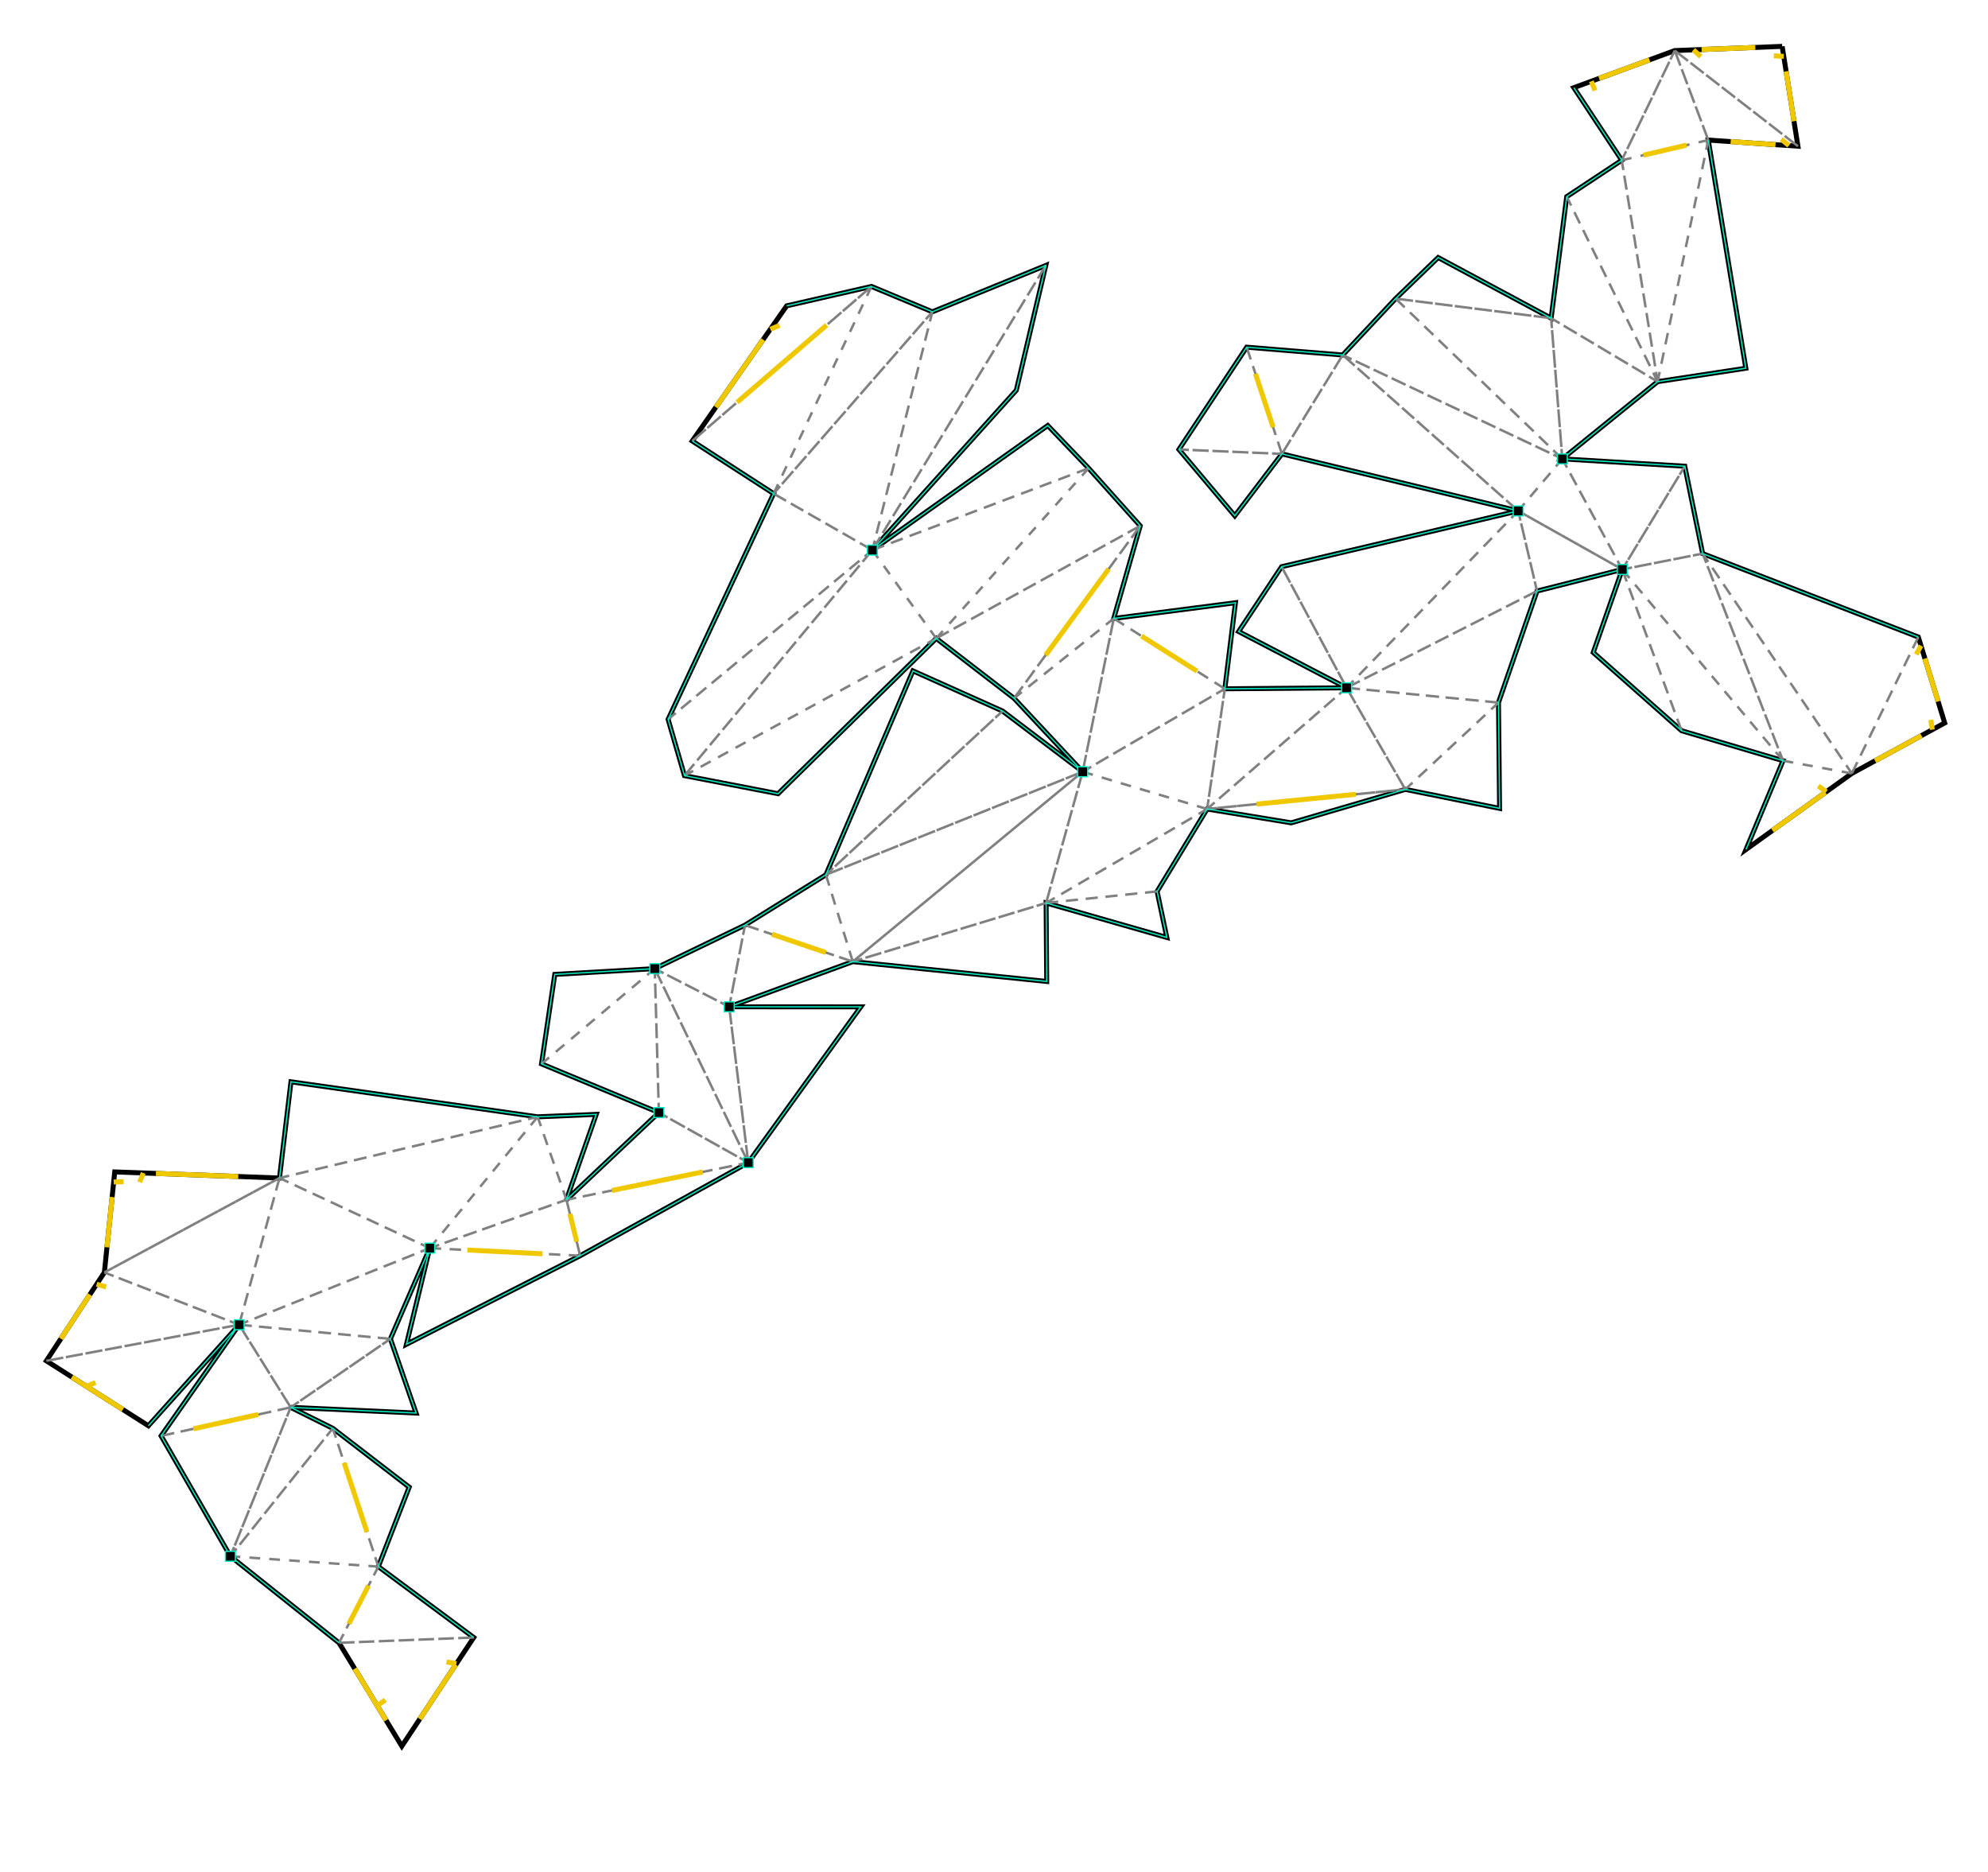 <?xml version="1.0"?>
<svg width="343" height="323" version="1.1" xmlns="http://www.w3.org/2000/svg" xmlns:xlink="http://www.w3.org/1999/xlink">
  <defs>
  <style type="text/css">
    <![CDATA[
      .b {stroke:rgb(0,0,0);stroke-width:0.858;fill:none}
      .c {stroke:rgb(128,128,128);stroke-width:0.429;stroke-dasharray:1.715, 1.715;}
      .h {stroke:rgb(240,200,0);stroke-width:0.858;}
      .m {stroke:rgb(255,0,0);stroke-width:0.429;}
      .n {stroke:rgb(128,128,128);stroke-width:0.429}
      .t {stroke:rgb(0,128,0);stroke-width:0.429;}
      .tab {stroke:rgb(0,0,255);stroke-width:0.214;fill:none}
      .v {stroke:rgb(0,0,255);stroke-width:0.429;}
      .z {stroke:rgb(0,240,200);stroke-width:0.214;}
    ]]>
  </style>
  </defs>
  <path fill="none" class="b" d=" M 307.487 8 L 310.206 25.225 L 294.736 24.166 L 301.216 63.528 L 286 65.842 L 269.556 79.17 L 290.685 80.432 L 293.769 95.511 L 330.974 109.904 L 335.529 124.725 L 319.506 133.436 L 301.251 146.557 L 307.637 131.24 L 290.132 126.068 L 274.892 112.571 L 279.899 98.244 L 265.188 101.972 L 258.542 121.214 L 258.73 139.466 L 242.461 136.19 L 222.782 141.96 L 208.271 139.574 L 199.643 153.79 L 201.316 161.736 L 180.492 155.783 L 180.595 169.324 L 147.133 165.907 L 125.813 173.697 L 148.512 173.711 L 129.101 200.584 L 100.1 216.643 L 70.132 231.918 L 74.148 215.334 L 67.36 230.99 L 71.788 243.786 L 50.152 242.808 L 57.422 246.426 L 70.599 256.569 L 65.277 270.278 L 81.737 282.511 L 69.327 301.257 L 58.49 283.431 L 39.752 268.497 L 27.798 247.731 L 41.257 228.553 L 25.599 245.982 L 8 234.78 L 18.007 219.532 L 19.794 202.186 L 48.22 203.242 L 50.203 186.641 L 92.763 192.682 L 102.871 192.257 L 97.732 206.994 L 113.679 191.951 L 93.431 183.548 L 95.719 168.11 L 112.971 167.114 L 128.535 159.605 L 142.499 150.922 L 157.514 115.744 L 172.978 122.673 L 186.799 133.142 L 174.958 120.476 L 161.533 110.137 L 134.242 136.935 L 118.097 133.82 L 115.272 124.106 L 133.476 85.163 L 119.438 76.083 L 135.732 52.766 L 150.358 49.418 L 160.866 53.794 L 180.435 45.797 L 175.352 67.324 L 150.509 94.907 L 180.774 73.413 L 187.83 80.782 L 196.73 90.723 L 192.161 106.7 L 213.158 103.986 L 211.327 118.834 L 232.335 118.664 L 213.704 108.955 L 221.125 97.77 L 261.945 88.145 L 221.176 78.307 L 213.046 88.987 L 203.405 77.548 L 215.099 59.898 L 231.661 61.248 L 240.792 51.518 L 248.133 44.434 L 267.623 54.892 L 270.318 33.924 L 279.813 27.645 L 271.541 15.127 L 288.951 8.725 L 307.487 8" />
  <path class="c" d=" M 232.335 118.664 L 242.461 136.19 M 242.461 136.19 L 232.335 118.664 M 232.335 118.664 L 258.542 121.214 M 258.542 121.214 L 232.335 118.664 M 232.335 118.664 L 265.188 101.972 M 265.188 101.972 L 232.335 118.664 M 232.335 118.664 L 261.945 88.145 M 261.945 88.145 L 265.188 101.972 M 265.188 101.972 L 261.945 88.145 M 261.945 88.145 L 269.556 79.17 M 269.556 79.17 L 261.945 88.145 M 261.945 88.145 L 232.335 118.664 M 232.335 118.664 L 221.125 97.77 M 221.125 97.77 L 232.335 118.664 M 232.335 118.664 L 208.271 139.574 M 208.271 139.574 L 211.327 118.834 M 211.327 118.834 L 208.271 139.574 M 208.271 139.574 L 232.335 118.664 M 242.461 136.19 L 258.542 121.214 M 258.542 121.214 L 242.461 136.19 M 242.461 136.19 L 208.271 139.574 M 208.271 139.574 L 180.492 155.783 M 180.492 155.783 L 199.643 153.79 M 199.643 153.79 L 180.492 155.783 M 180.492 155.783 L 147.133 165.907 M 147.133 165.907 L 180.492 155.783 M 180.492 155.783 L 186.799 133.142 M 186.799 133.142 L 192.161 106.7 M 192.161 106.7 L 211.327 118.834 M 211.327 118.834 L 192.161 106.7 M 192.161 106.7 L 174.958 120.476 M 174.958 120.476 L 196.73 90.723 M 196.73 90.723 L 174.958 120.476 M 174.958 120.476 L 192.161 106.7 M 192.161 106.7 L 186.799 133.142 M 186.799 133.142 L 211.327 118.834 M 211.327 118.834 L 186.799 133.142 M 186.799 133.142 L 180.492 155.783 M 180.492 155.783 L 208.271 139.574 M 208.271 139.574 L 242.461 136.19 M 208.271 139.574 L 186.799 133.142 M 186.799 133.142 L 208.271 139.574 M 186.799 133.142 L 142.499 150.922 M 142.499 150.922 L 186.799 133.142 M 186.799 133.142 L 147.133 165.907 M 147.133 165.907 L 128.535 159.605 M 128.535 159.605 L 147.133 165.907 M 147.133 165.907 L 186.799 133.142 M 172.978 122.673 L 142.499 150.922 M 142.499 150.922 L 172.978 122.673 M 161.533 110.137 L 150.509 94.907 M 150.509 94.907 L 118.097 133.82 M 118.097 133.82 L 150.509 94.907 M 150.509 94.907 L 133.476 85.163 M 133.476 85.163 L 150.509 94.907 M 150.509 94.907 L 161.533 110.137 M 161.533 110.137 L 196.73 90.723 M 196.73 90.723 L 161.533 110.137 M 161.533 110.137 L 118.097 133.82 M 118.097 133.82 L 161.533 110.137 M 161.533 110.137 L 187.83 80.782 M 187.83 80.782 L 150.509 94.907 M 150.509 94.907 L 115.272 124.106 M 115.272 124.106 L 150.509 94.907 M 150.509 94.907 L 187.83 80.782 M 187.83 80.782 L 161.533 110.137 M 150.509 94.907 L 180.435 45.797 M 180.435 45.797 L 150.509 94.907 M 150.509 94.907 L 160.866 53.794 M 160.866 53.794 L 133.476 85.163 M 133.476 85.163 L 160.866 53.794 M 160.866 53.794 L 150.509 94.907 M 133.476 85.163 L 150.358 49.418 M 150.358 49.418 L 119.438 76.083 M 119.438 76.083 L 150.358 49.418 M 150.358 49.418 L 133.476 85.163 M 142.499 150.922 L 147.133 165.907 M 147.133 165.907 L 142.499 150.922 M 128.535 159.605 L 125.813 173.697 M 125.813 173.697 L 128.535 159.605 M 125.813 173.697 L 112.971 167.114 M 112.971 167.114 L 93.431 183.548 M 93.431 183.548 L 112.971 167.114 M 112.971 167.114 L 125.813 173.697 M 125.813 173.697 L 129.101 200.584 M 129.101 200.584 L 97.732 206.994 M 97.732 206.994 L 92.763 192.682 M 92.763 192.682 L 97.732 206.994 M 97.732 206.994 L 74.148 215.334 M 74.148 215.334 L 48.22 203.242 M 48.22 203.242 L 74.148 215.334 M 74.148 215.334 L 92.763 192.682 M 92.763 192.682 L 74.148 215.334 M 74.148 215.334 L 97.732 206.994 M 97.732 206.994 L 100.1 216.643 M 100.1 216.643 L 97.732 206.994 M 97.732 206.994 L 129.101 200.584 M 129.101 200.584 L 113.679 191.951 M 113.679 191.951 L 129.101 200.584 M 129.101 200.584 L 125.813 173.697 M 112.971 167.114 L 113.679 191.951 M 113.679 191.951 L 112.971 167.114 M 112.971 167.114 L 129.101 200.584 M 129.101 200.584 L 112.971 167.114 M 92.763 192.682 L 48.22 203.242 M 48.22 203.242 L 18.007 219.532 M 18.007 219.532 L 48.22 203.242 M 48.22 203.242 L 41.257 228.553 M 41.257 228.553 L 67.36 230.99 M 67.36 230.99 L 41.257 228.553 M 41.257 228.553 L 8 234.78 M 8 234.78 L 41.257 228.553 M 41.257 228.553 L 50.152 242.808 M 50.152 242.808 L 41.257 228.553 M 41.257 228.553 L 48.22 203.242 M 48.22 203.242 L 92.763 192.682 M 100.1 216.643 L 74.148 215.334 M 74.148 215.334 L 100.1 216.643 M 74.148 215.334 L 41.257 228.553 M 41.257 228.553 L 18.007 219.532 M 18.007 219.532 L 41.257 228.553 M 41.257 228.553 L 74.148 215.334 M 67.36 230.99 L 50.152 242.808 M 50.152 242.808 L 67.36 230.99 M 57.422 246.426 L 65.277 270.278 M 65.277 270.278 L 58.49 283.431 M 58.49 283.431 L 65.277 270.278 M 65.277 270.278 L 57.422 246.426 M 57.422 246.426 L 39.752 268.497 M 39.752 268.497 L 57.422 246.426 M 50.152 242.808 L 27.798 247.731 M 27.798 247.731 L 50.152 242.808 M 50.152 242.808 L 39.752 268.497 M 39.752 268.497 L 50.152 242.808 M 39.752 268.497 L 65.277 270.278 M 65.277 270.278 L 39.752 268.497 M 58.49 283.431 L 81.737 282.511 M 81.737 282.511 L 58.49 283.431 M 203.405 77.548 L 221.176 78.307 M 221.176 78.307 L 215.099 59.898 M 215.099 59.898 L 221.176 78.307 M 221.176 78.307 L 203.405 77.548 M 221.176 78.307 L 231.661 61.248 M 231.661 61.248 L 269.556 79.17 M 269.556 79.17 L 231.661 61.248 M 231.661 61.248 L 261.945 88.145 M 261.945 88.145 L 231.661 61.248 M 231.661 61.248 L 221.176 78.307 M 240.792 51.518 L 269.556 79.17 M 269.556 79.17 L 267.623 54.892 M 267.623 54.892 L 286 65.842 M 286 65.842 L 267.623 54.892 M 267.623 54.892 L 269.556 79.17 M 269.556 79.17 L 279.899 98.244 M 279.899 98.244 L 290.132 126.068 M 290.132 126.068 L 279.899 98.244 M 279.899 98.244 L 307.637 131.24 M 307.637 131.24 L 293.769 95.511 M 293.769 95.511 L 307.637 131.24 M 307.637 131.24 L 279.899 98.244 M 279.899 98.244 L 269.556 79.17 M 269.556 79.17 L 240.792 51.518 M 240.792 51.518 L 267.623 54.892 M 267.623 54.892 L 240.792 51.518 M 270.318 33.924 L 286 65.842 M 286 65.842 L 270.318 33.924 M 279.813 27.645 L 288.951 8.725 M 288.951 8.725 L 279.813 27.645 M 279.813 27.645 L 294.736 24.166 M 294.736 24.166 L 279.813 27.645 M 279.813 27.645 L 286 65.842 M 286 65.842 L 294.736 24.166 M 294.736 24.166 L 288.951 8.725 M 288.951 8.725 L 310.206 25.225 M 310.206 25.225 L 288.951 8.725 M 288.951 8.725 L 294.736 24.166 M 294.736 24.166 L 286 65.842 M 286 65.842 L 279.813 27.645 M 290.685 80.432 L 279.899 98.244 M 279.899 98.244 L 261.945 88.145 M 261.945 88.145 L 279.899 98.244 M 279.899 98.244 L 290.685 80.432 M 293.769 95.511 L 319.506 133.436 M 319.506 133.436 L 330.974 109.904 M 330.974 109.904 L 319.506 133.436 M 319.506 133.436 L 293.769 95.511 M 293.769 95.511 L 279.899 98.244 M 279.899 98.244 L 293.769 95.511 M 307.637 131.24 L 319.506 133.436 M 319.506 133.436 L 307.637 131.24" />
  <path class="h" d=" M 60.187 280.143 L 63.58 273.567 M 63.58 273.567 L 60.187 280.143 M 63.313 264.315 L 59.386 252.389 M 59.386 252.389 L 63.313 264.315 M 44.563 244.039 L 33.386 246.501 M 33.386 246.501 L 44.563 244.039 M 80.636 215.662 L 93.612 216.316 M 93.612 216.316 L 80.636 215.662 M 98.324 209.406 L 99.508 214.231 M 99.508 214.231 L 98.324 209.406 M 105.574 205.391 L 121.258 202.187 M 121.258 202.187 L 105.574 205.391 M 133.185 161.18 L 142.484 164.332 M 142.484 164.332 L 133.185 161.18 M 180.401 113.038 L 191.287 98.161 M 191.287 98.161 L 180.401 113.038 M 196.952 109.733 L 206.535 115.8 M 206.535 115.8 L 196.952 109.733 M 216.818 138.728 L 233.914 137.036 M 233.914 137.036 L 216.818 138.728 M 219.656 73.705 L 216.618 64.5 M 216.618 64.5 L 219.656 73.705 M 142.628 56.084 L 127.168 69.417 M 127.168 69.417 L 142.628 56.084 M 283.544 26.775 L 291.005 25.035 M 291.005 25.035 L 283.544 26.775" />
  <path class="z" fill="none" d=" M 294.736 24.166 L 301.216 63.528 L 286 65.842 L 269.556 79.17 L 290.685 80.432 L 293.769 95.511 L 330.974 109.904 M 301.251 146.557 L 307.637 131.24 L 290.132 126.068 L 274.892 112.571 L 279.899 98.244 L 265.188 101.972 L 258.542 121.214 L 258.73 139.466 L 242.461 136.19 L 222.782 141.96 L 208.271 139.574 L 199.643 153.79 L 201.316 161.736 L 180.492 155.783 L 180.595 169.324 L 147.133 165.907 L 125.813 173.697 L 148.512 173.711 L 129.101 200.584 L 100.1 216.643 L 70.132 231.918 L 74.148 215.334 L 67.36 230.99 L 71.788 243.786 L 50.152 242.808 L 57.422 246.426 L 70.599 256.569 L 65.277 270.278 L 81.737 282.511 M 58.49 283.431 L 39.752 268.497 L 27.798 247.731 L 41.257 228.553 L 25.599 245.982 M 48.22 203.242 L 50.203 186.641 L 92.763 192.682 L 102.871 192.257 L 97.732 206.994 L 113.679 191.951 L 93.431 183.548 L 95.719 168.11 L 112.971 167.114 L 128.535 159.605 L 142.499 150.922 L 157.514 115.744 L 172.978 122.673 L 186.799 133.142 L 174.958 120.476 L 161.533 110.137 L 134.242 136.935 L 118.097 133.82 L 115.272 124.106 L 133.476 85.163 L 119.438 76.083 M 135.732 52.766 L 150.358 49.418 L 160.866 53.794 L 180.435 45.797 L 175.352 67.324 L 150.509 94.907 L 180.774 73.413 L 187.83 80.782 L 196.73 90.723 L 192.161 106.7 L 213.158 103.986 L 211.327 118.834 L 232.335 118.664 L 213.704 108.955 L 221.125 97.77 L 261.945 88.145 L 221.176 78.307 L 213.046 88.987 L 203.405 77.548 L 215.099 59.898 L 231.661 61.248 L 240.792 51.518 L 248.133 44.434 L 267.623 54.892 L 270.318 33.924 L 279.813 27.645 L 271.541 15.127" />
  <path class="z" d=" M 268.698 78.312 L 270.413 78.312 L 270.413 80.027 L 268.698 80.027 L 268.698 78.312 M 279.042 97.386 L 280.757 97.386 L 280.757 99.102 L 279.042 99.102 L 279.042 97.386 M 124.956 172.84 L 126.671 172.84 L 126.671 174.555 L 124.956 174.555 L 124.956 172.84 M 128.243 199.727 L 129.958 199.727 L 129.958 201.442 L 128.243 201.442 L 128.243 199.727 M 73.29 214.477 L 75.005 214.477 L 75.005 216.192 L 73.29 216.192 L 73.29 214.477 M 38.895 267.64 L 40.609 267.64 L 40.609 269.355 L 38.895 269.355 L 38.895 267.64 M 40.4 227.696 L 42.115 227.696 L 42.115 229.411 L 40.4 229.411 L 40.4 227.696 M 112.822 191.094 L 114.537 191.094 L 114.537 192.809 L 112.822 192.809 L 112.822 191.094 M 112.114 166.257 L 113.829 166.257 L 113.829 167.972 L 112.114 167.972 L 112.114 166.257 M 185.942 132.285 L 187.657 132.285 L 187.657 134 L 185.942 134 L 185.942 132.285 M 149.652 94.049 L 151.367 94.049 L 151.367 95.764 L 149.652 95.764 L 149.652 94.049 M 231.478 117.807 L 233.193 117.807 L 233.193 119.522 L 231.478 119.522 L 231.478 117.807 M 261.087 87.288 L 262.802 87.288 L 262.802 89.003 L 261.087 89.003 L 261.087 87.288" />
  <path class="h" d=" M 308.166 12.306 L 309.526 20.919 M 306.338 24.96 L 298.603 24.43 M 293.585 8.544 L 302.853 8.181 M 275.893 13.527 L 284.598 10.326 M 332.113 113.609 L 334.391 121.02 M 331.524 126.903 L 323.512 131.258 M 314.943 136.716 L 305.815 143.277 M 123.511 70.254 L 131.658 58.596 M 26.9 202.45 L 41.114 202.978 M 18.453 215.196 L 19.347 206.522 M 10.502 230.968 L 15.505 223.344 M 21.199 243.181 L 12.4 237.58 M 66.618 296.801 L 61.199 287.888 M 78.635 287.197 L 72.43 296.571" />
  <path class="h" d=" M 307.759 9.722 L 306.046 9.632 M 292.173 8.599 L 293.434 9.762 M 274.567 14.014 L 275.183 15.615 M 308.646 25.118 L 307.328 24.021 M 331.434 111.398 L 330.617 112.906 M 333.393 125.886 L 333.137 124.191 M 315.101 136.602 L 313.708 135.602 M 132.912 56.802 L 134.491 56.133 M 24.713 202.369 L 24.089 203.966 M 19.615 203.92 L 21.33 203.88 M 16.673 221.565 L 18.322 222.034 M 14.893 239.167 L 16.484 238.527 M 65.082 294.275 L 66.483 293.286 M 78.743 287.035 L 77.054 286.734" />
</svg>

